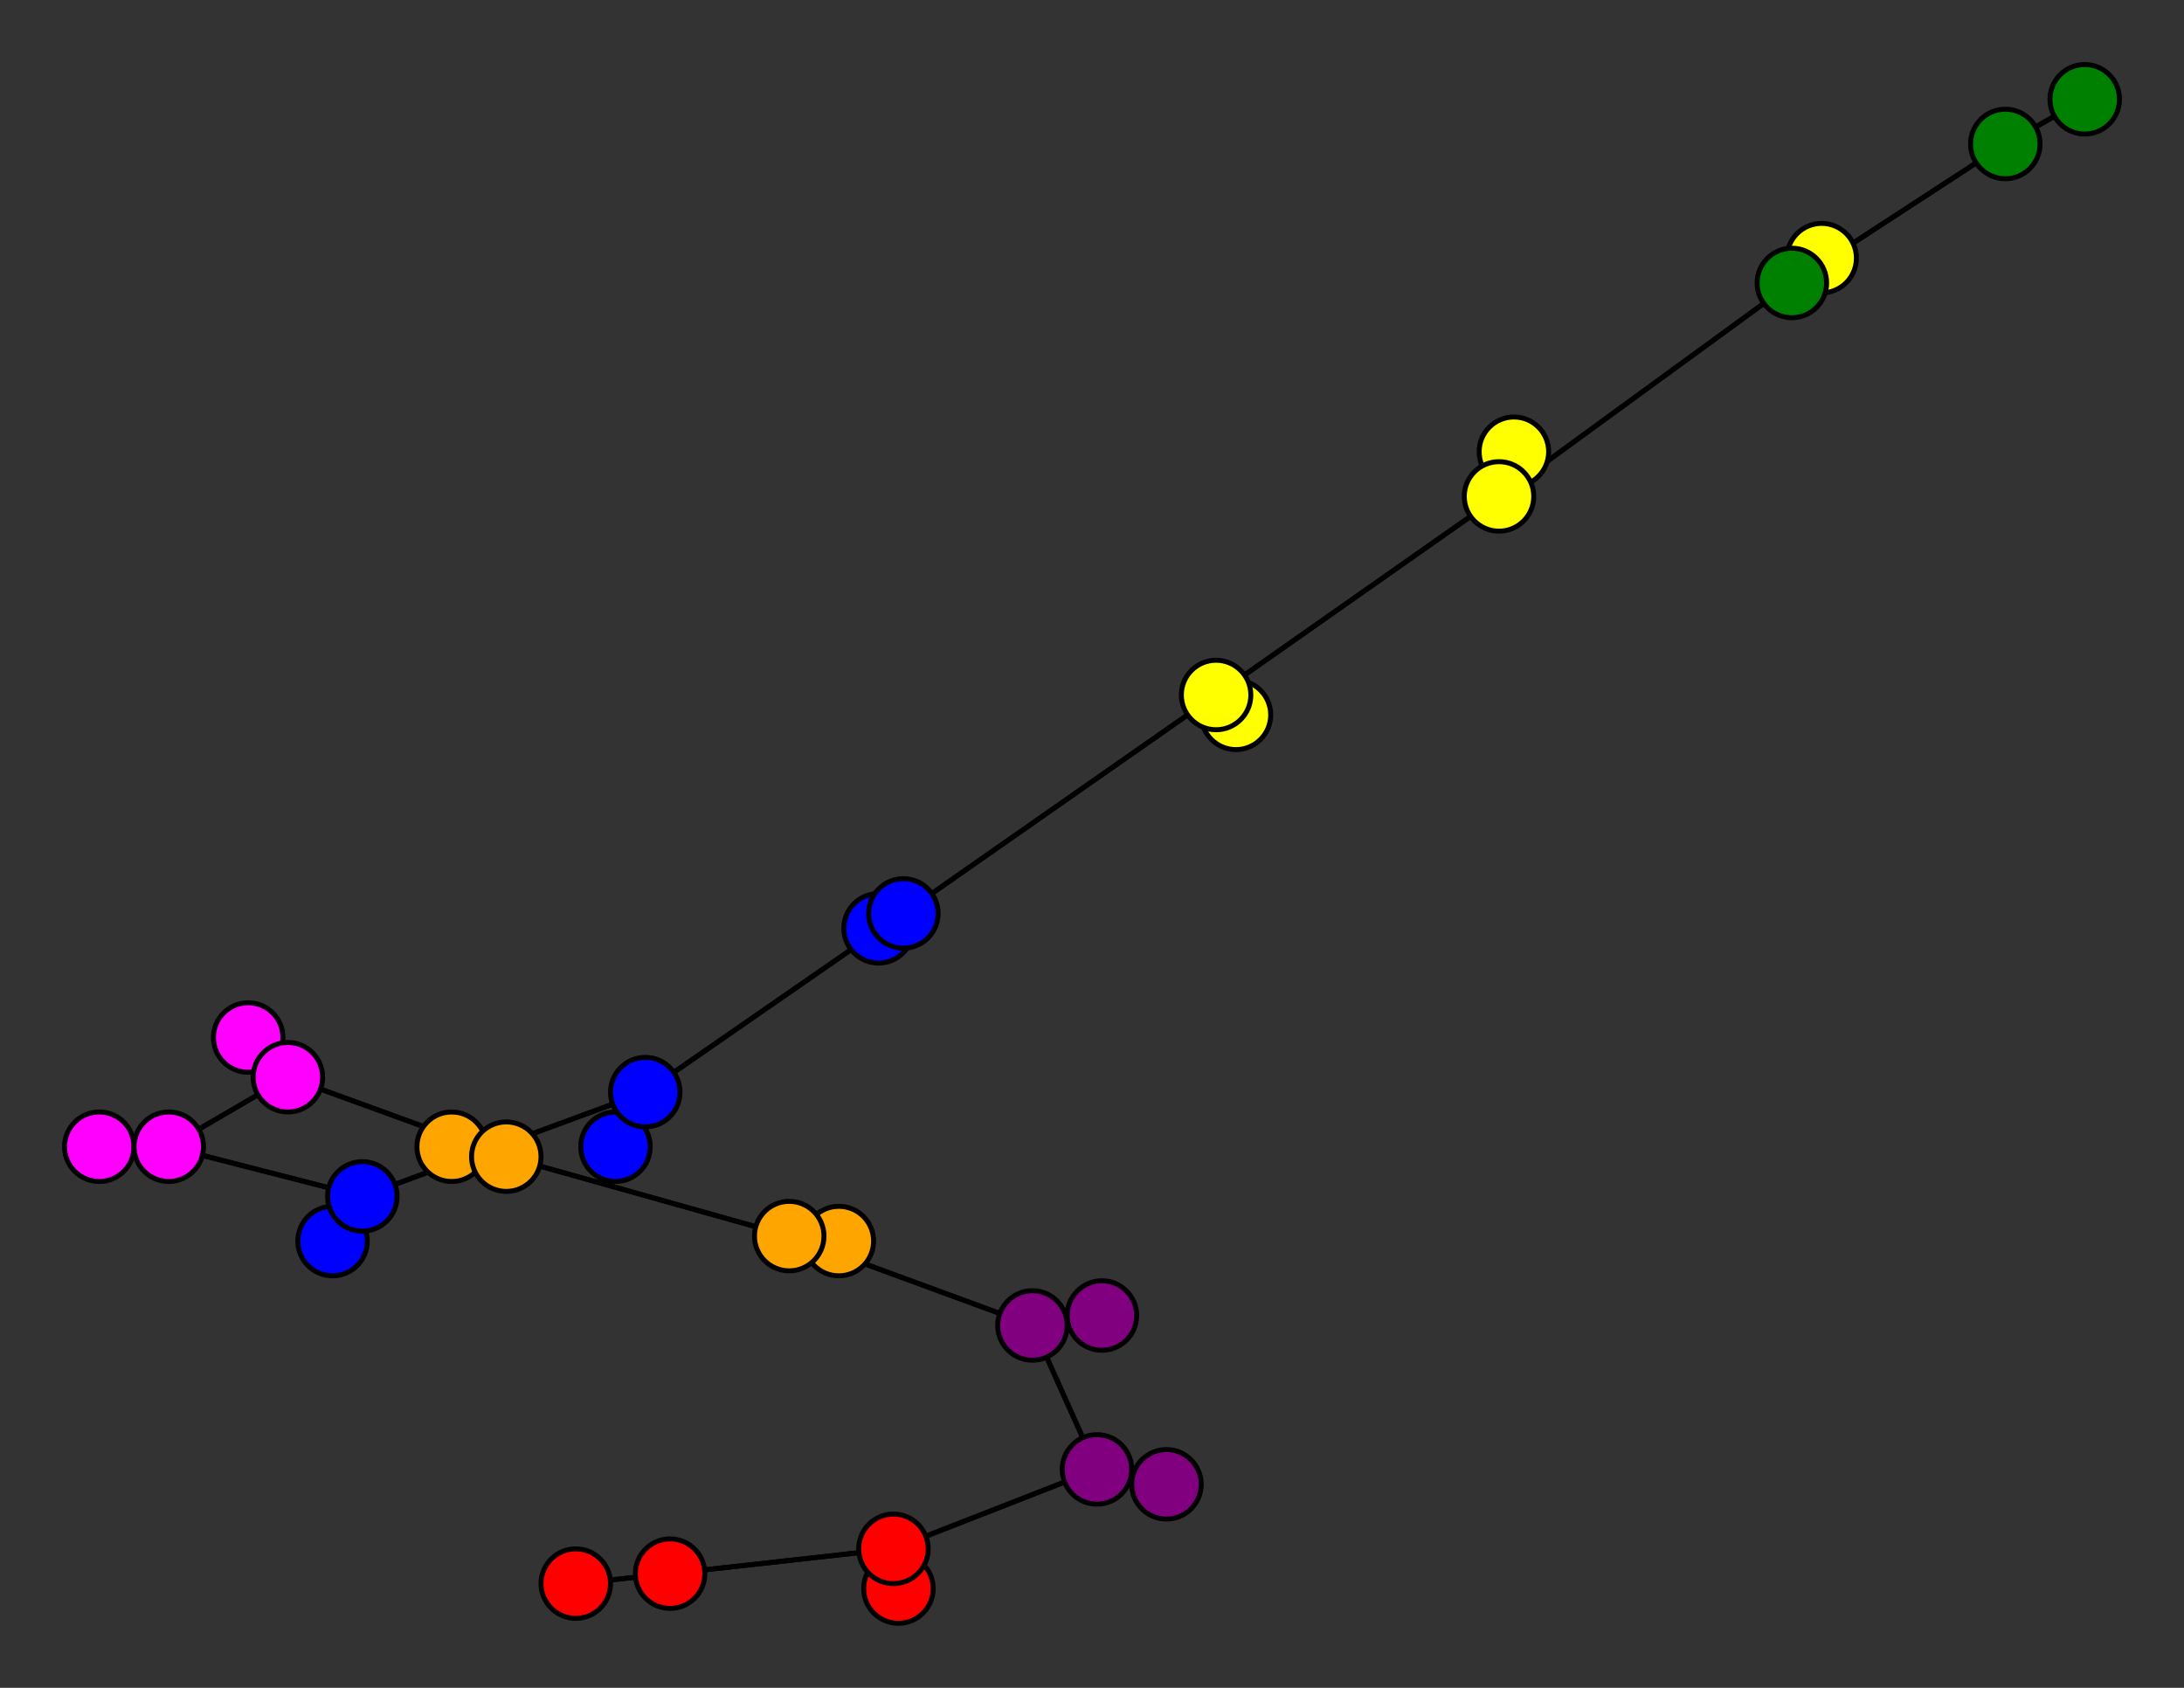 <svg width="440" height="340" xmlns="http://www.w3.org/2000/svg">
<rect width="100%" height="100%" fill="#333333" stroke="none"/>
<path stroke-width="1" stroke="black" d="M 116 319 135 317"/>
<path stroke-width="1" stroke="black" d="M 67 250 73 241"/>
<path stroke-width="1" stroke="black" d="M 73 241 34 231"/>
<path stroke-width="1" stroke="black" d="M 73 241 67 250"/>
<path stroke-width="1" stroke="black" d="M 73 241 130 220"/>
<path stroke-width="1" stroke="black" d="M 124 231 130 220"/>
<path stroke-width="1" stroke="black" d="M 130 220 73 241"/>
<path stroke-width="1" stroke="black" d="M 130 220 124 231"/>
<path stroke-width="1" stroke="black" d="M 130 220 182 184"/>
<path stroke-width="1" stroke="black" d="M 177 187 182 184"/>
<path stroke-width="1" stroke="black" d="M 182 184 130 220"/>
<path stroke-width="1" stroke="black" d="M 182 184 177 187"/>
<path stroke-width="1" stroke="black" d="M 182 184 245 140"/>
<path stroke-width="1" stroke="black" d="M 249 144 245 140"/>
<path stroke-width="1" stroke="black" d="M 245 140 182 184"/>
<path stroke-width="1" stroke="black" d="M 245 140 249 144"/>
<path stroke-width="1" stroke="black" d="M 245 140 302 100"/>
<path stroke-width="1" stroke="black" d="M 305 91 302 100"/>
<path stroke-width="1" stroke="black" d="M 302 100 245 140"/>
<path stroke-width="1" stroke="black" d="M 302 100 305 91"/>
<path stroke-width="1" stroke="black" d="M 302 100 361 57"/>
<path stroke-width="1" stroke="black" d="M 367 52 361 57"/>
<path stroke-width="1" stroke="black" d="M 361 57 302 100"/>
<path stroke-width="1" stroke="black" d="M 361 57 367 52"/>
<path stroke-width="1" stroke="black" d="M 361 57 404 29"/>
<path stroke-width="1" stroke="black" d="M 420 20 404 29"/>
<path stroke-width="1" stroke="black" d="M 34 231 73 241"/>
<path stroke-width="1" stroke="black" d="M 34 231 20 231"/>
<path stroke-width="1" stroke="black" d="M 34 231 58 217"/>
<path stroke-width="1" stroke="black" d="M 20 231 34 231"/>
<path stroke-width="1" stroke="black" d="M 135 317 116 319"/>
<path stroke-width="1" stroke="black" d="M 135 317 180 312"/>
<path stroke-width="1" stroke="black" d="M 181 320 180 312"/>
<path stroke-width="1" stroke="black" d="M 180 312 135 317"/>
<path stroke-width="1" stroke="black" d="M 180 312 181 320"/>
<path stroke-width="1" stroke="black" d="M 180 312 221 296"/>
<path stroke-width="1" stroke="black" d="M 235 299 221 296"/>
<path stroke-width="1" stroke="black" d="M 221 296 180 312"/>
<path stroke-width="1" stroke="black" d="M 221 296 235 299"/>
<path stroke-width="1" stroke="black" d="M 221 296 208 267"/>
<path stroke-width="1" stroke="black" d="M 222 265 208 267"/>
<path stroke-width="1" stroke="black" d="M 208 267 221 296"/>
<path stroke-width="1" stroke="black" d="M 404 29 361 57"/>
<path stroke-width="1" stroke="black" d="M 208 267 222 265"/>
<path stroke-width="1" stroke="black" d="M 169 250 159 249"/>
<path stroke-width="1" stroke="black" d="M 159 249 208 267"/>
<path stroke-width="1" stroke="black" d="M 159 249 169 250"/>
<path stroke-width="1" stroke="black" d="M 159 249 102 233"/>
<path stroke-width="1" stroke="black" d="M 91 231 102 233"/>
<path stroke-width="1" stroke="black" d="M 102 233 159 249"/>
<path stroke-width="1" stroke="black" d="M 102 233 91 231"/>
<path stroke-width="1" stroke="black" d="M 102 233 58 217"/>
<path stroke-width="1" stroke="black" d="M 50 209 58 217"/>
<path stroke-width="1" stroke="black" d="M 58 217 102 233"/>
<path stroke-width="1" stroke="black" d="M 58 217 50 209"/>
<path stroke-width="1" stroke="black" d="M 58 217 34 231"/>
<path stroke-width="1" stroke="black" d="M 208 267 159 249"/>
<path stroke-width="1" stroke="black" d="M 404 29 420 20"/>
<circle cx="116" cy="319" r="7.0" style="fill:red;stroke:black;stroke-width:1.0"/>
<circle cx="135" cy="317" r="7.0" style="fill:red;stroke:black;stroke-width:1.0"/>
<circle cx="181" cy="320" r="7.0" style="fill:red;stroke:black;stroke-width:1.0"/>
<circle cx="180" cy="312" r="7.0" style="fill:red;stroke:black;stroke-width:1.0"/>
<circle cx="235" cy="299" r="7.0" style="fill:purple;stroke:black;stroke-width:1.0"/>
<circle cx="221" cy="296" r="7.0" style="fill:purple;stroke:black;stroke-width:1.0"/>
<circle cx="222" cy="265" r="7.0" style="fill:purple;stroke:black;stroke-width:1.0"/>
<circle cx="208" cy="267" r="7.0" style="fill:purple;stroke:black;stroke-width:1.0"/>
<circle cx="169" cy="250" r="7.0" style="fill:orange;stroke:black;stroke-width:1.0"/>
<circle cx="159" cy="249" r="7.0" style="fill:orange;stroke:black;stroke-width:1.0"/>
<circle cx="91" cy="231" r="7.0" style="fill:orange;stroke:black;stroke-width:1.0"/>
<circle cx="102" cy="233" r="7.0" style="fill:orange;stroke:black;stroke-width:1.0"/>
<circle cx="50" cy="209" r="7.0" style="fill:fuchsia;stroke:black;stroke-width:1.0"/>
<circle cx="58" cy="217" r="7.0" style="fill:fuchsia;stroke:black;stroke-width:1.0"/>
<circle cx="20" cy="231" r="7.0" style="fill:fuchsia;stroke:black;stroke-width:1.0"/>
<circle cx="34" cy="231" r="7.0" style="fill:fuchsia;stroke:black;stroke-width:1.0"/>
<circle cx="67" cy="250" r="7.0" style="fill:blue;stroke:black;stroke-width:1.0"/>
<circle cx="73" cy="241" r="7.0" style="fill:blue;stroke:black;stroke-width:1.0"/>
<circle cx="124" cy="231" r="7.0" style="fill:blue;stroke:black;stroke-width:1.0"/>
<circle cx="130" cy="220" r="7.0" style="fill:blue;stroke:black;stroke-width:1.0"/>
<circle cx="177" cy="187" r="7.0" style="fill:blue;stroke:black;stroke-width:1.0"/>
<circle cx="182" cy="184" r="7.0" style="fill:blue;stroke:black;stroke-width:1.0"/>
<circle cx="249" cy="144" r="7.0" style="fill:yellow;stroke:black;stroke-width:1.0"/>
<circle cx="245" cy="140" r="7.0" style="fill:yellow;stroke:black;stroke-width:1.0"/>
<circle cx="305" cy="91" r="7.0" style="fill:yellow;stroke:black;stroke-width:1.0"/>
<circle cx="302" cy="100" r="7.0" style="fill:yellow;stroke:black;stroke-width:1.0"/>
<circle cx="367" cy="52" r="7.0" style="fill:yellow;stroke:black;stroke-width:1.0"/>
<circle cx="361" cy="57" r="7.0" style="fill:green;stroke:black;stroke-width:1.0"/>
<circle cx="420" cy="20" r="7.0" style="fill:green;stroke:black;stroke-width:1.0"/>
<circle cx="404" cy="29" r="7.0" style="fill:green;stroke:black;stroke-width:1.0"/>
</svg>
